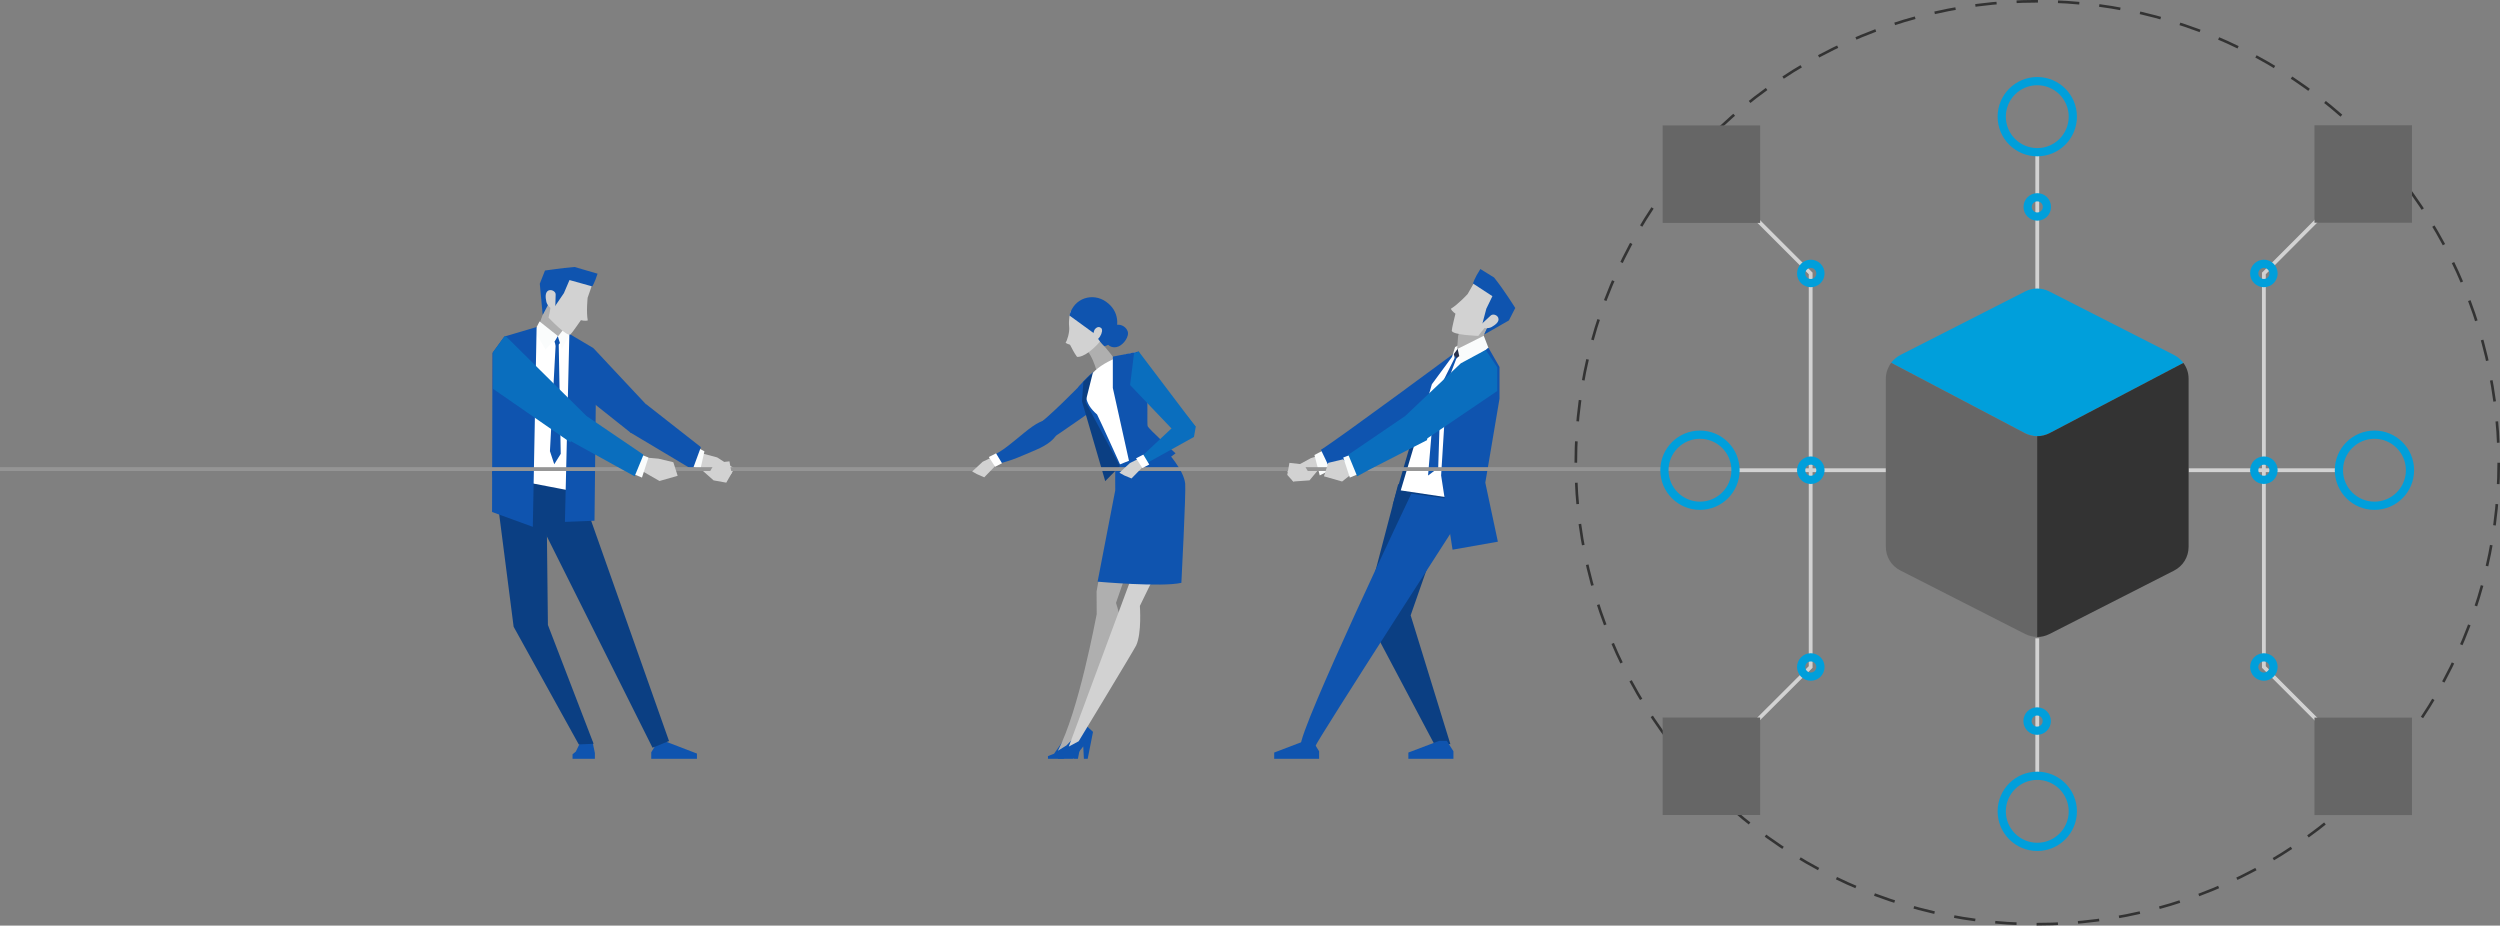 <?xml version="1.0" encoding="utf-8"?>
<!-- Generator: Adobe Illustrator 22.1.0, SVG Export Plug-In . SVG Version: 6.00 Build 0)  -->
<svg version="1.1" id="Layer_1" xmlns="http://www.w3.org/2000/svg" xmlns:xlink="http://www.w3.org/1999/xlink" x="0px" y="0px"
	 viewBox="0 0 1969.3 729.1" style="enable-background:new 0 0 1969.3 729.1;" xml:space="preserve">
<rect x="0" y="0" width="1969.3" height="729.1" fill="#808080" stroke="none"/>
<style type="text/css">
	.st0{fill:#0F54AF;}
	.st1{fill:#0B3F83;}
	.st2{fill:#FFFFFF;}
	.st3{fill:#AFAFAF;}
	.st4{fill:#FAFCFC;}
	.st5{fill:#D2D2D2;}
	.st6{fill:#0A6EBE;}
	.st7{fill:#2A334C;}
	.st8{fill:none;stroke:#959595;stroke-width:3;stroke-miterlimit:10;}
	.st9{fill:none;stroke:#D2D2D2;stroke-width:3;stroke-miterlimit:10;}
	.st10{fill:none;stroke:#333333;stroke-width:2.091;stroke-miterlimit:10;stroke-dasharray:16.84,15.787;}
	.st11{fill:none;stroke:#009FDB;stroke-width:6.478;stroke-miterlimit:10;}
	.st12{fill:#666666;stroke:#666666;stroke-width:3;stroke-miterlimit:10;}
	.st13{fill:#009FDB;}
	.st14{fill:#666666;}
	.st15{fill:#333333;}
</style>
<g>
	<g>
		<g>
			<path class="st0" d="M515,578.9c0.1,0.6,1.5,13.1,1.5,13.1s6.2,0.1,6.3-0.3c0.1-0.4,0-14.3,0-14.3L515,578.9z"/>
			<polygon class="st0" points="451,597.7 451,594.2 453.6,592 457.1,584.8 466.7,584.1 468.6,593.2 468.6,597.7 			"/>
			<polygon class="st0" points="513,597.7 513,592.6 518.2,584.1 524.5,584.2 549,593.6 549,597.7 			"/>
			<polygon class="st1" points="387.6,371.6 391.5,398.9 413,414 457.9,398.9 446.3,372.5 			"/>
			<polygon class="st1" points="415.9,392.8 514,589 527,583.7 456.5,384.3 			"/>
			<path class="st2" d="M390.3,313c6.8-8.9,11.9-19.1,16.5-29.5c1.9-2.1,3.7-4.3,5.2-6.7c2.2-3.4,4.3-6.9,5.9-10.7
				c0.9-2,1.4-4,2.2-6c8.3-1.2,16.7-1.4,23,0.6c8,2.5,11.4,10.4,20.9,15.2c-11.2,28.3-7.2,59.5-12.4,89.5c-0.2,1-0.2,1.9-0.1,2.7
				c-0.6,2-0.9,3.4-0.9,4.1c1,14.8-2.9,14-2.9,14l-57.8-11.1l4.4-26.3C394.3,340.8,392.4,327,390.3,313z"/>
			<path class="st3" d="M423,260.4c0.9-3.1,9.9-26.7,9.9-26.7l21.4,0c0,0-6.8,21-8.3,25.8c-0.8,2.4-1.2,4.1-1.9,5.4h-11.4
				C423.7,261.9,422.1,263.4,423,260.4z"/>
			<path class="st0" d="M496.3,340.5c0,0,13.7,4.2,13.7,4.2l-1.4-26.5l-41.2-44l-10.2,35.2L496.3,340.5z"/>
			<polygon class="st1" points="430.5,392.5 391.6,392.5 404.6,493.7 455.9,586.4 467.6,585.9 431.6,492.3 			"/>
			<path class="st4" d="M425,253.2l-4.1,8c0,0,9.5,14.1,8.7,14.4c-0.8,0.4,10-10.8,10-10.8L425,253.2z"/>
			<polygon class="st4" points="442.6,275.1 439.7,264.8 446.1,256.6 448.5,263.5 			"/>
			<polygon class="st0" points="397.3,265.1 422.7,257.6 419.7,415 387.6,403.3 387.9,278 			"/>
			<polygon class="st0" points="448.5,263 445,411.1 468.3,410.2 469.5,301 467.4,274.2 			"/>
			<polygon class="st0" points="439.4,264.8 436.8,269.1 437.4,270.9 438.1,273 441.1,270.3 			"/>
			<polygon class="st0" points="436.6,365.7 441.7,357.5 440.1,270.1 437.8,269.6 433.2,355.4 			"/>
			<polygon class="st5" points="541.5,354.1 538.6,363.5 547.2,365.2 562.1,378.4 572.1,380.2 578.5,369 564.9,360.3 			"/>
			<polygon class="st4" points="554.9,355.5 541.4,348.3 545.2,357.3 536.7,363.9 551.6,370.1 			"/>
			<path class="st0" d="M552.1,352.2l-43.5-34.1L499,331l-2.8,9.5l46.9,28l2.6,1.1C547.8,363.8,552.1,352.2,552.1,352.2z"/>
			<path class="st5" d="M462.9,234.5l4.4-12.6l-21.7-8.5l-12.3,7.4l-6.6,15.1c1.4,1.6,7.4,2.7,7.2,4.6c-0.5,4.1-1.8,9.7-1.8,9.7
				s14.7,15.6,17.3,13.2c1.4-1.3,8.2-11.2,8.2-11.2s3.2,0.9,5.4,0.2C461.7,245.8,462.9,234.5,462.9,234.5z"/>
			<path class="st0" d="M452.6,210.3l18.1,5.3c-2.3,7.4-4.2,10-4.2,10l-17.9-5l-4.4,10.3l-7,10.3l-4.4-3.1l-5.3,10l-2.3-24.6
				l4.1-10.4C429.3,213.2,441.4,211.2,452.6,210.3z"/>
			<path class="st5" d="M432.4,228.7c-3.5,1.3-2.6,6.3-2,9.1c0.5,2.4,3.8,6.8,7,4.9l0.3-10.4C438,229.8,434.8,227.9,432.4,228.7z"/>
			<path class="st0" d="M814.9,336.6c11-7.4,36.2-33.4,36.2-33.4l20.6-2.9l-7.8,20.7c0,0-27.7,19.5-41.3,28.4
				C820.1,345.2,817.6,340.8,814.9,336.6z"/>
			<polygon class="st0" points="845.9,597.7 845.4,588.3 837.8,597.7 825.5,597.7 825.5,595.6 830.3,593.7 846.5,570.6 853.2,576.8 
				849.1,597.7 			"/>
			<path class="st0" d="M881.1,272.9c-4.1,1.7-8.3,0.1-10-4c-1.7-4.1,2.4-10.8,6.5-12.5c4.1-1.7,8.9,0.2,10.6,4.3
				C889.9,264.8,885.2,271.2,881.1,272.9z"/>
			<path class="st0" d="M872.8,354.5c-13.8-24.6-26.3-46.6-22.9-50.2c21.5-24.7,12.1-3.8,19.1,5c8.8,10.9-3.9,5.5-2.1,23.2
				C866,338.7,882.5,343.5,872.8,354.5z"/>
			<polygon class="st0" points="860.9,293.4 896.4,368.2 885.2,383.3 858.6,328.2 854.2,314.3 			"/>
			<path class="st3" d="M863.8,465.9c0,0,5.9-33.9,12.3-58.5l21.7,13.7l-18.7,53.8c0,0,7.8,23.7,4.6,33.9
				c-2.1,6.8-31.4,65.6-31.4,65.6l-12.2,12.8l-6.8,4.2c16.4-31.1,29.8-104,30.6-107.6L863.8,465.9z"/>
			<polygon class="st0" points="853.8,597.7 853.3,588 845.5,597.7 833.4,597.7 833.3,595.3 838.1,593.5 854.3,570.4 861,576.5 
				856.8,597.7 			"/>
			<path class="st5" d="M922.5,426.8c-0.7-4.2-1.4-8.5-1.9-12.8l-11.8-6.3l-66.9,180.4l7.8-4.2c0,0,43.7-72.1,45.3-75.5
				c4.5-9.7,2.9-31.1,2.9-31.1L922.5,426.8z"/>
			<path class="st3" d="M866.6,301.7c6.1-4.1,14.4-9.9,16-12.3c-4.4-7.3-18.6-24.5-24.3-28.4c-1.1,1.2-6.1,9.4-1.9,15.1
				C863.8,285.8,865,299.3,866.6,301.7z"/>
			<path class="st2" d="M896.3,277.5c-11.3,0.9-31.8,8.9-38.6,20.3c-3.6,10.8-4.3,19.5,6.5,28.7c1.5,2.7,20.1,43.7,25.9,56.5
				c1.1,2.4,2.3,3.8,2.3,3.8c10.9-5.2,21-21.1,29.3-31.1c-8.6-5-24.2-17.8-26.9-23.9C888.4,317.9,905.8,297.4,896.3,277.5z"/>
			<path class="st0" d="M878.5,367.3l38-15.3c3,4.4,16,18,17.1,29c0.7,6.6-3,78.1-3,78.1c-15.4,3.6-66-0.9-66-0.9l13.9-72
				C878.5,386.1,878.4,372.6,878.5,367.3z"/>
			<polygon class="st1" points="860.6,326.9 882.2,367.2 870.6,379 852.3,316.2 853.4,300.8 860.9,293.4 855.1,316.7 			"/>
			<path class="st0" d="M876.6,280.9l20.5-4l6.2,20.7c1,16.9,0.2,36.5,0.7,38c0.8,2.4,22,21.5,22,21.5l-32.6,24.3l-16.8-75.8
				L876.6,280.9z"/>
			<polygon class="st6" points="927,341.9 890.2,303.3 893.3,278.4 897,276.9 941.9,336.2 			"/>
			<path class="st5" d="M877.3,246.7c1.8,4.5,1.3,12.4-6.2,16.7c-8.9,12-17.8,18.2-22.7,17.7c-2.5-3.4-4-6.7-5.5-9.5
				c-0.6-0.4-2.1-0.5-3.5-1.6c1.1-1.6,3.3-8,2.8-12.6c-0.6-5.5,0.6-11.2,1.4-12.3C854.8,246.1,866.2,245,877.3,246.7z"/>
			<path class="st0" d="M871.3,237.7c10.7,7.6,10.5,19.4,5.4,29.2c-2,3.8-3.5,5.1-6.8,5.8c-5.1-4.8-6.6-9-6.6-9l-20.9-15.2
				C846.1,234.3,861.1,230.4,871.3,237.7z"/>
			<path class="st5" d="M859.4,268.4l2.7-8.5c0,0,2.3-3.8,5.2-1.6C870.2,260.4,864.9,270.9,859.4,268.4z"/>
			<polygon class="st1" points="1164.5,261.3 1126.5,297 1097.1,397.6 1102.5,423.7 1138.6,411.3 1172,312.5 1171.6,285.8 			"/>
			<polygon class="st1" points="1101.4,381.3 1139.1,404.9 1111.2,484.7 1074.8,482.8 			"/>
			<polygon class="st1" points="1129.3,585.2 1077.3,487 1096,472.5 1111.2,484.7 1142.5,586.2 			"/>
			<polygon class="st7" points="1145.9,278.9 1136.6,353.8 1128.9,304.8 			"/>
			<polygon class="st5" points="1045.2,356.9 1046.3,360.7 1031.5,378.4 1018.7,379.3 1014,371 1032.6,360.9 			"/>
			<polygon class="st4" points="1035.4,358.4 1048.6,351.5 1044.8,360.3 1054.6,366.7 1039.6,374.5 			"/>
			<path class="st0" d="M1040.5,354.3c14-8.6,110.9-80.4,110.9-80.4l-16.9,45.4l-81.1,49.3l-5.2,2.3
				C1045.7,365.2,1043.2,359.7,1040.5,354.3z"/>
			<polygon class="st0" points="1109.4,597.7 1109.4,592.8 1133.6,583.6 1139.7,583.6 1144.9,591.8 1144.9,597.7 			"/>
			<polygon class="st0" points="1003.7,597.7 1003.7,592.8 1027.8,583.6 1034,583.6 1039.1,591.8 1039.1,597.7 			"/>
			<path class="st0" d="M1111.7,388.9l46.9,6.5c0,0-121,187.4-122.7,192.8c-4.2,2.1-8.6,0.9-11.4-0.5
				C1023.2,574.5,1111.7,388.9,1111.7,388.9z"/>
			<polygon class="st4" points="1143.8,281.2 1146.2,273.4 1166.4,262.8 1170,272.1 			"/>
			<path class="st3" d="M1172.7,255.8l-5.9,13.1c-4.1,6.4-19.9,18-19.9,18l1.7-22.5l7-19.5L1172.7,255.8z"/>
			<path class="st5" d="M1156.1,231.6l6.5-11.4l20.3,10.5l2.5,13.9l-6.4,11.6c-2,0-7.2-0.7-8.5,0.8c-2.7,3.1-6,7.6-6,7.6
				s-21-0.7-20.9-4.2c0-1.8,2.9-13.3,2.9-13.3s-2.8-1.8-3.6-3.9C1148.6,239.8,1156.1,231.6,1156.1,231.6z"/>
			<path class="st0" d="M1176.9,218.6c7.7,9.5,16.7,24,16.7,24l-5,9.8l-19.6,11.2l3.6-7.7l-4.9-0.9l3.1-11.8l4.8-9.9l-15.3-10
				c0,0,0.9-3.7,5.8-11.4L1176.9,218.6z"/>
			<path class="st5" d="M1180.2,250.3c1.3,3.4-3,6-5.4,7.4c-2.1,1.1-7.4,1.6-8.2-2l7.5-7C1175.8,246.9,1179.3,248,1180.2,250.3z"/>
			<path class="st2" d="M1147.2,276.5c12.4-1.9,18-7.7,25.2-2.7l3.1,23.2l-2.4,22l-28.1,73.5l-41.6-6.2l13.9-46.6l10.6-37
				L1147.2,276.5z"/>
			<polygon class="st4" points="1150.6,287.9 1148.2,274.8 1168.8,264.5 1172.4,273.8 			"/>
			<polygon class="st0" points="1172.4,273.8 1139.7,302.1 1135.2,374.5 1144.2,433 1179.9,426.7 1170,380.2 1181.2,314 
				1181.2,289.1 			"/>
			<polygon class="st7" points="1148.2,274.8 1145.2,278.9 1145.7,280.9 1146.2,283.1 1149.5,280.5 			"/>
			<polygon class="st0" points="1124.9,374.6 1132.9,368.6 1134.6,315.6 1147.3,282.2 1146.8,280.1 1130,313.8 			"/>
			<polygon class="st6" points="1179.4,308 1119.8,348.4 1106.9,327.7 1150.7,286.2 1170.3,275.6 1179.4,289.3 			"/>
			<g>
				<line class="st8" x1="1367.1" y1="369.5" x2="0" y2="369.5"/>
			</g>
			<polygon class="st5" points="1031.9,374.1 1027.2,365.9 1015.7,364.6 1014,374.1 1018.7,379.3 			"/>
			<polygon class="st5" points="558.4,372.9 563.1,364.7 574.6,363.4 576.3,372.9 571.6,378.1 			"/>
			<polygon class="st5" points="1042.9,375.2 1046.3,364.6 1058,361.8 1066.7,371 1066.3,372.1 1057.2,379.3 			"/>
			<polygon class="st4" points="1058.1,360.4 1064.8,357.8 1069,373.8 1063.3,376.2 			"/>
			<polygon class="st6" points="1062.1,358.2 1106.9,327.7 1125.7,330.8 1124.1,346.7 1079.3,369.6 1069.1,375.2 			"/>
			<polygon class="st6" points="397.3,265.1 398.4,264.8 462,327.7 449.2,348.4 388.4,306.3 388.4,277.4 			"/>
			<polygon class="st5" points="533.8,374.8 530.4,364.1 518.7,361.3 508.5,360.4 505.4,370.8 519.5,378.9 			"/>
			<polygon class="st4" points="510.8,360.4 504.2,357.8 499.9,373.8 505.7,376.2 			"/>
			<polygon class="st6" points="506.9,358.2 462,327.7 443.3,330.8 443.3,344 489.7,369.6 499.9,375.2 			"/>
			<g>
				<polygon class="st5" points="890.1,364.7 881.8,372.4 885.6,374.5 891.3,376.9 905,362.9 897.5,361.1 				"/>
				<polygon class="st6" points="934.3,326.7 898.8,360 899.4,367 940.5,344.2 941.9,336.2 				"/>
				<polygon class="st2" points="894.9,361 899.9,368.7 905.3,365.9 900.6,358.1 				"/>
			</g>
			<g>
				<polygon class="st5" points="774.1,363.7 765.8,371.4 769.6,373.5 775.3,376 789,361.9 781.5,360.2 				"/>
				<path class="st0" d="M828.7,331.8c-11.3-6-30.7,20.7-47.7,27.4l2.4,6.8c14.7-3.2,21.9-7.2,32.6-11.6
					C834.4,346.6,837.3,336.4,828.7,331.8z"/>
				<polygon class="st2" points="778.9,360 783.9,367.7 789.3,364.9 784.6,357.1 				"/>
			</g>
		</g>
	</g>
	<g>
		<line class="st9" x1="1604.8" y1="119.9" x2="1604.8" y2="228.2"/>
		<line class="st9" x1="1485.6" y1="370.4" x2="1367.1" y2="370.4"/>
		<line class="st9" x1="1724" y1="370.4" x2="1842.5" y2="370.4"/>
		<g>
			<circle class="st10" cx="1604.8" cy="364.5" r="363.5"/>
		</g>
		<circle class="st11" cx="1604.8" cy="91.9" r="28"/>
		<circle class="st11" cx="1339.1" cy="370.4" r="28"/>
		<path class="st11" d="M1612.4,163c0,4.2-3.4,7.6-7.6,7.6c-4.2,0-7.6-3.4-7.6-7.6c0-4.2,3.4-7.6,7.6-7.6
			C1609,155.3,1612.4,158.8,1612.4,163z"/>
		<g>
			<line class="st9" x1="1604.8" y1="611.1" x2="1604.8" y2="502.8"/>
			<circle class="st11" cx="1604.8" cy="639.1" r="28"/>
			<path class="st11" d="M1597.1,568c0-4.2,3.4-7.6,7.6-7.6c4.2,0,7.6,3.4,7.6,7.6c0,4.2-3.4,7.6-7.6,7.6
				C1600.6,575.7,1597.1,572.2,1597.1,568z"/>
		</g>
		<g>
			<polyline class="st9" points="1426.3,370.4 1426.3,215.4 1384.9,174 			"/>
			<path class="st11" d="M1434,215.4c0,4.2-3.4,7.6-7.6,7.6c-4.2,0-7.6-3.4-7.6-7.6s3.4-7.6,7.6-7.6
				C1430.6,207.8,1434,211.2,1434,215.4z"/>
			<rect x="1311.2" y="100.3" class="st12" width="73.8" height="73.8"/>
		</g>
		<circle class="st11" cx="1870.4" cy="370.4" r="28"/>
		<g>
			<polyline class="st9" points="1783.3,370.4 1783.3,215.4 1824.6,174 			"/>
			<circle class="st11" cx="1783.3" cy="215.4" r="7.6"/>
			
				<rect x="1824.6" y="100.3" transform="matrix(-1 -1.224647e-16 1.224647e-16 -1 3723.056 274.26)" class="st12" width="73.8" height="73.8"/>
		</g>
		<g>
			<polyline class="st9" points="1783.3,370.4 1783.3,525.4 1824.6,566.7 			"/>
			<circle class="st11" cx="1783.3" cy="525.4" r="7.6"/>
			
				<rect x="1824.6" y="566.7" transform="matrix(-1 -1.224647e-16 1.224647e-16 -1 3723.056 1207.256)" class="st12" width="73.8" height="73.8"/>
		</g>
		<g>
			<polyline class="st9" points="1426.3,370.4 1426.3,525.4 1384.9,566.7 			"/>
			<path class="st11" d="M1434,525.4c0-4.2-3.4-7.6-7.6-7.6c-4.2,0-7.6,3.4-7.6,7.6s3.4,7.6,7.6,7.6
				C1430.6,533,1434,529.6,1434,525.4z"/>
			<rect x="1311.2" y="566.7" class="st12" width="73.8" height="73.8"/>
		</g>
		<g>
			<path class="st13" d="M1614.3,341.3l105.6-55.4c-1.9-2.6-4.4-4.8-7.4-6.3l-98.2-50c-6-3.1-13.1-3.1-19.1,0l-98.2,50
				c-2.9,1.5-5.4,3.7-7.3,6.2l105.5,55.5C1601.2,344.3,1608.3,344.3,1614.3,341.3z"/>
			<g>
				<path class="st14" d="M1595.2,341.3l-105.5-55.5c-2.6,3.6-4.2,7.9-4.2,12.5v132.4c0,7.9,4.4,15.2,11.5,18.7l98.2,50
					c3,1.5,6.3,2.3,9.6,2.3V343.6C1601.5,343.6,1598.2,342.8,1595.2,341.3z"/>
				<path class="st15" d="M1719.9,285.9l-105.6,55.4c-3,1.5-6.3,2.3-9.6,2.3v158.2c3.3,0,6.6-0.8,9.6-2.3l98.2-50
					c7.1-3.6,11.5-10.8,11.5-18.7V298.3C1724,293.7,1722.5,289.4,1719.9,285.9z"/>
			</g>
		</g>
		<path class="st11" d="M1434,370.4c0,4.2-3.4,7.6-7.6,7.6c-4.2,0-7.6-3.4-7.6-7.6c0-4.2,3.4-7.6,7.6-7.6
			C1430.6,362.7,1434,366.2,1434,370.4z"/>
		<path class="st11" d="M1790.9,370.4c0,4.2-3.4,7.6-7.6,7.6c-4.2,0-7.6-3.4-7.6-7.6c0-4.2,3.4-7.6,7.6-7.6
			C1787.5,362.7,1790.9,366.2,1790.9,370.4z"/>
	</g>
</g>
</svg>
